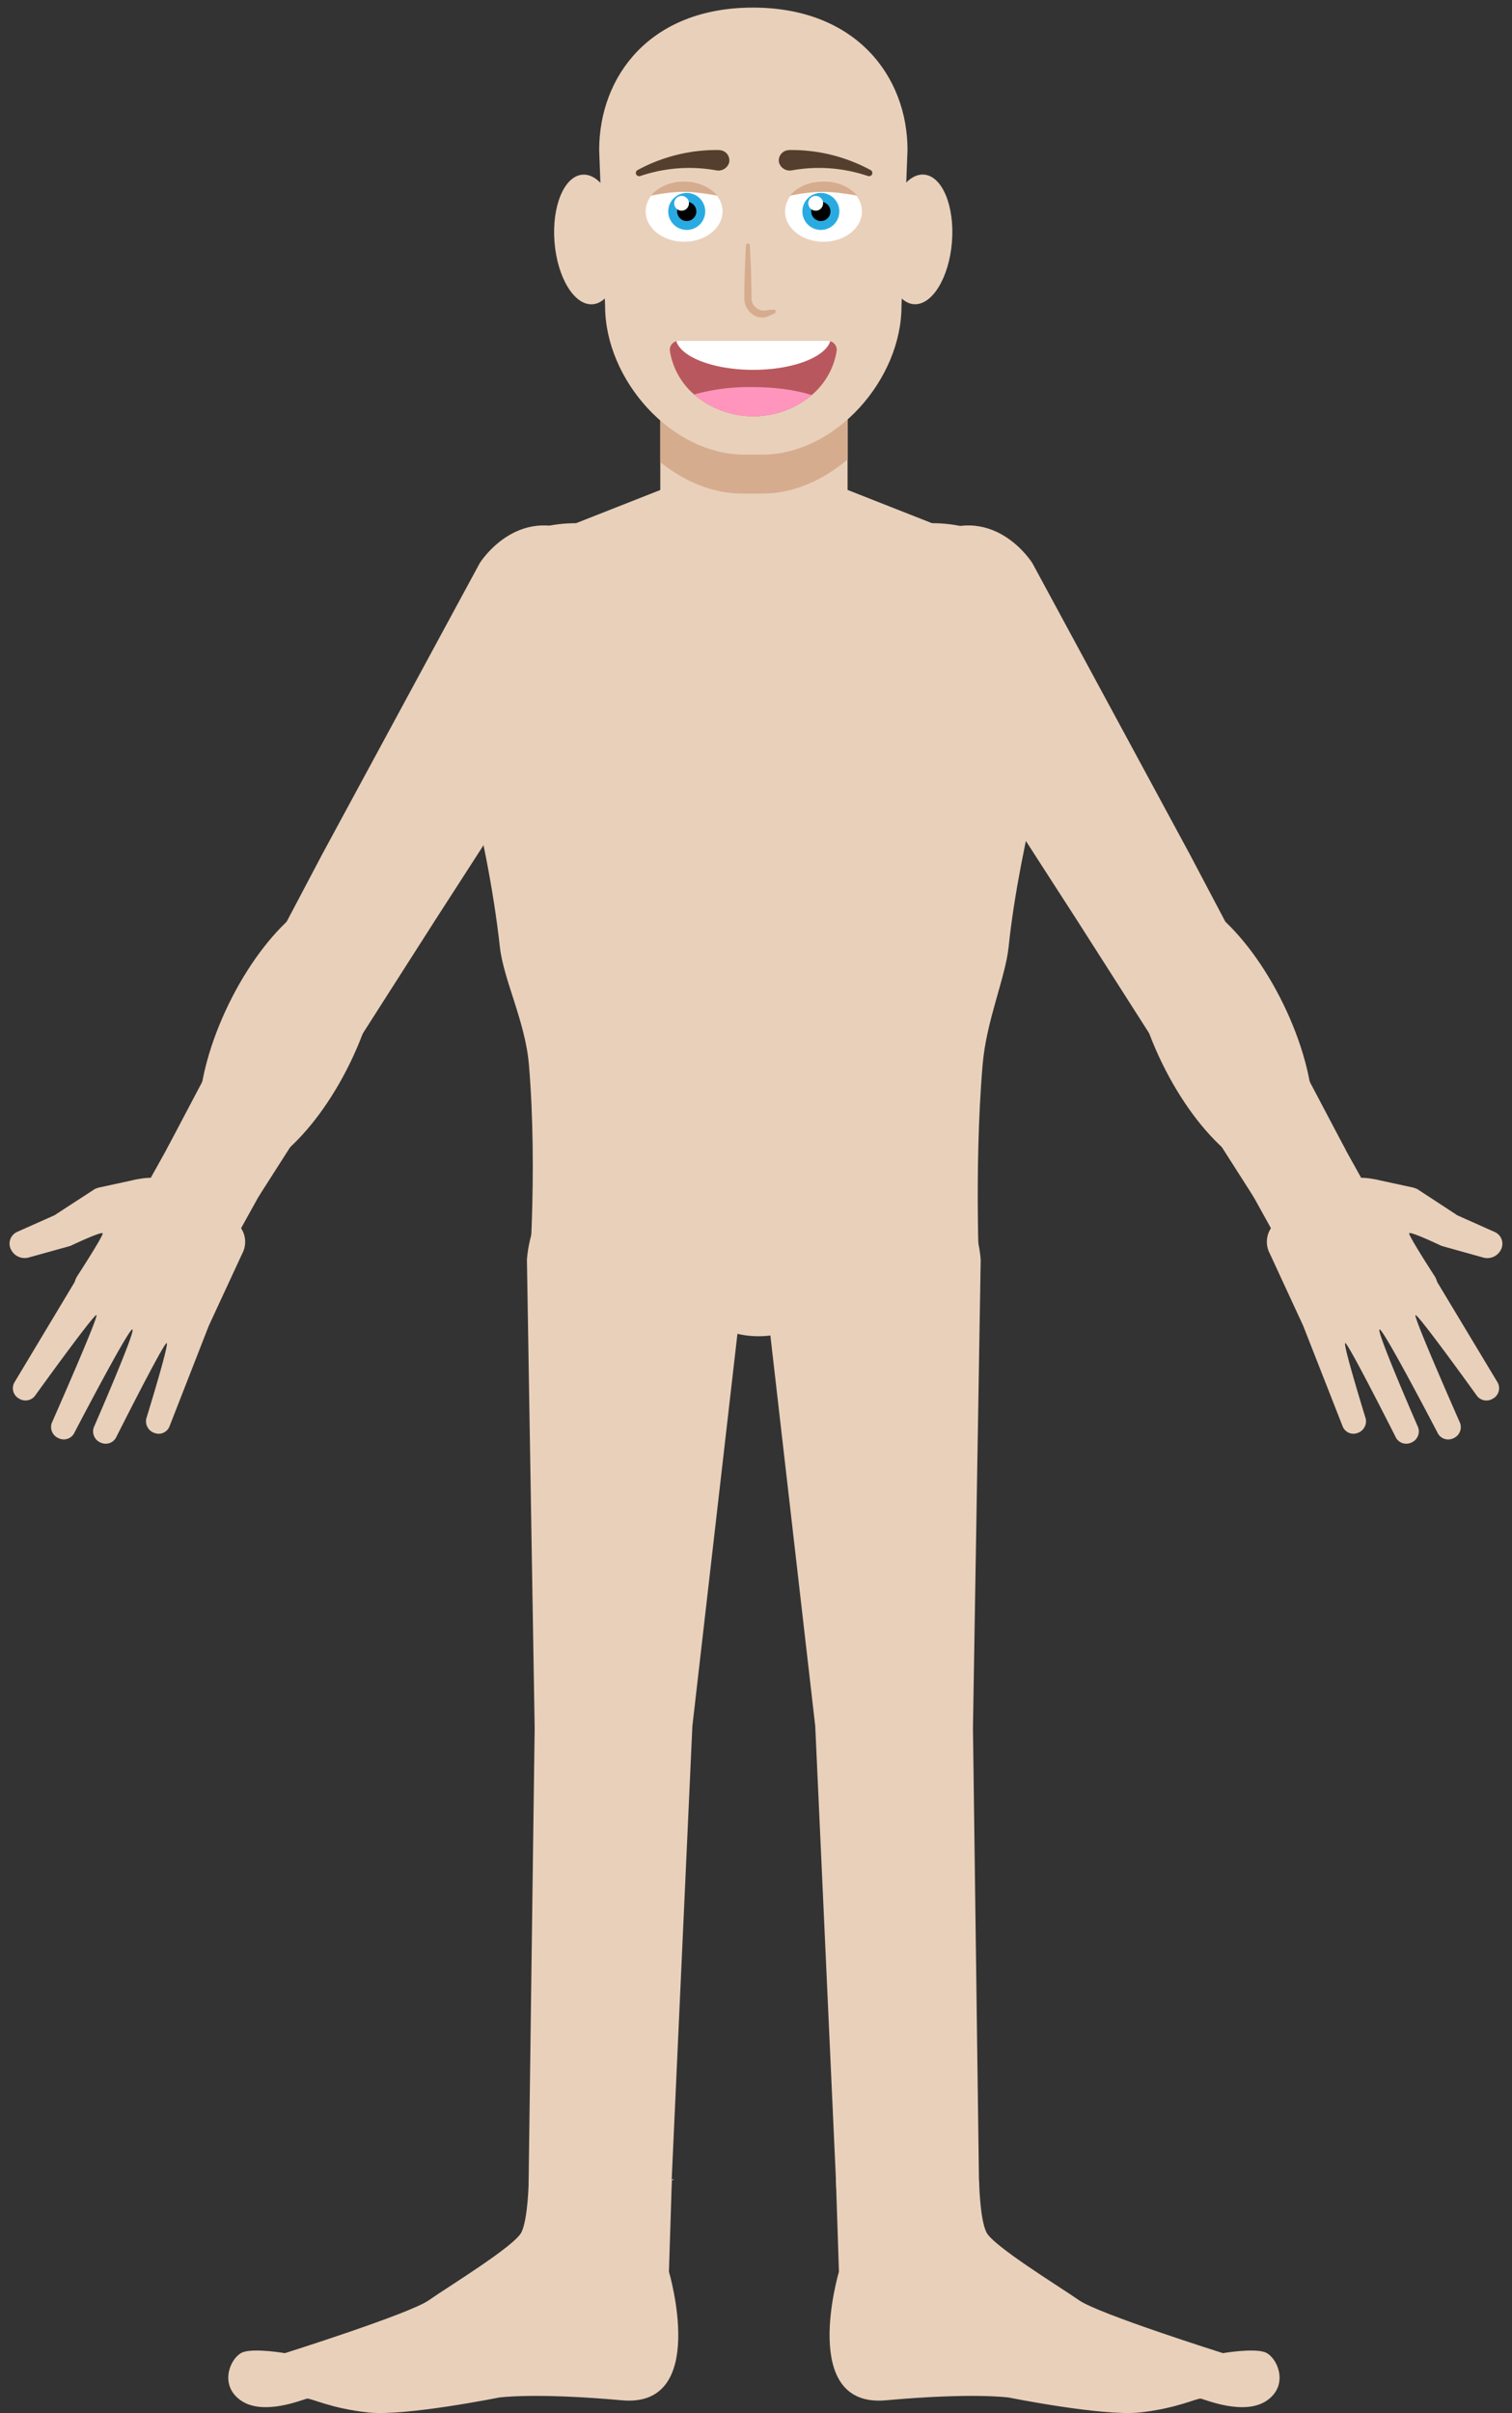 <svg id="Lichaam" xmlns="http://www.w3.org/2000/svg" viewBox="0 0 627.19 1000"><rect x="0" y="0" width="627.19" height="1000" fill="#333333" stroke="none"/><defs><style>.cls-1{fill:#e9d0ba;}.cls-2{fill:#d6ac8e;}.cls-3{fill:#b8585e;}.cls-4{fill:#ff95bd;}.cls-5{fill:#fff;}.cls-6{fill:#29abe2;}.cls-7{fill:#543f2f;}</style></defs><title>LICHAAM</title><path class="cls-1" d="M406.5,535.5H219s4.22-48.77.4-94.28c-1.49-17.82-10.54-35.14-12.06-48.84C202,343.71,186,292.12,186,292.12c-2-40.94,14.24-75.3,52.95-75.3l35-13.78H351.6l35,13.78c38.7,0,55,34.36,52.94,75.3,0,0-16.65,56.49-21.15,100.26-1.31,12.7-9.25,30.58-10.79,48.84C403.82,485.93,406.5,535.5,406.5,535.5Z"/><path class="cls-1" d="M345.45,172.9V197c-8.82,6.18-19,10-29.61,10h-7.31c-10.14,0-19.94-3.46-28.51-9.2V172.9Z"/><polygon class="cls-1" points="351.58 257.35 312.41 307.22 273.89 257.35 273.89 146.21 351.58 146.21 351.58 257.35"/><path class="cls-2" d="M351.58,156.16v34.26c-10.47,8.78-22.6,14.12-35.16,14.12h-8.68c-12,0-23.68-4.91-33.85-13V156.16Z"/><ellipse class="cls-1" cx="243.73" cy="99.22" rx="13.75" ry="26.94" transform="translate(-7.11 19.67) rotate(-4.55)"/><ellipse class="cls-1" cx="381.19" cy="99.22" rx="26.94" ry="13.75" transform="translate(252.02 471.33) rotate(-85.45)"/><path class="cls-1" d="M308.84,188.41h7.31c30.41,0,57.8-31.13,57.8-61.55l2.49-64.71c0-30.42-21.33-59-64.13-59s-63.77,28.63-63.77,59.05L251,126.86C251,157.28,278.42,188.41,308.84,188.41Z"/><path class="cls-3" d="M347.06,145.36a30.18,30.18,0,0,1-10.36,18.37,37.81,37.81,0,0,1-48.77-.25,30.17,30.17,0,0,1-10.07-18.12,3.67,3.67,0,0,1,2.68-3.94,4.39,4.39,0,0,1,1.46-.25h60.92a4.49,4.49,0,0,1,1.47.25A3.67,3.67,0,0,1,347.06,145.36Z"/><path class="cls-4" d="M336.7,163.73a37.81,37.81,0,0,1-48.77-.25,85.42,85.42,0,0,1,24-3.06C321.63,160.42,330.41,161.69,336.7,163.73Z"/><path class="cls-5" d="M344.39,141.42c-2.16,6.69-15.63,11.85-31.93,11.85s-29.77-5.16-31.92-11.85a4.39,4.39,0,0,1,1.46-.25h60.92A4.49,4.49,0,0,1,344.39,141.42Z"/><path class="cls-2" d="M321.44,129.79c-.7.37-1.41.67-2.12,1s-1.44.55-2.16.79l-.06,0-.28,0a7.13,7.13,0,0,1-4.69-1.34,8.07,8.07,0,0,1-3.39-6.38l0-2.07.07-4c.06-2.69.13-5.39.24-8.08s.22-5.39.42-8.09a.77.77,0,0,1,.83-.71.76.76,0,0,1,.71.71c.2,2.7.32,5.39.43,8.09s.17,5.39.23,8.08l.07,4,0,2a5.12,5.12,0,0,0,.29,1.51,4.94,4.94,0,0,0,1.85,2.42,6.37,6.37,0,0,0,2.89,1.07l-.34,0c.75-.13,1.52-.22,2.28-.31s1.53-.14,2.32-.14a.76.76,0,0,1,.36,1.43Z"/><ellipse class="cls-5" cx="283.77" cy="87.62" rx="15.95" ry="12.57"/><circle class="cls-6" cx="284.86" cy="87.62" r="7.67"/><circle cx="284.86" cy="87.62" r="3.99"/><circle class="cls-5" cx="282.72" cy="84.25" r="3.07"/><path class="cls-7" d="M297.87,62.17a68.84,68.84,0,0,0-33.32,8.27,1.38,1.38,0,0,0-.63,1.91,1.44,1.44,0,0,0,1.72.58,63.38,63.38,0,0,1,31.49-2.33,4.63,4.63,0,0,0,5.31-3.19,4.24,4.24,0,0,0-3.65-5.16A5.82,5.82,0,0,0,297.87,62.17Z"/><path class="cls-2" d="M297.51,81.06c-11.13-1.93-16-2.18-27.49,0,2.93-3.57,8-5.93,13.74-5.93S294.58,77.49,297.51,81.06Z"/><path class="cls-5" d="M357.55,87.62c0,6.94-7.14,12.57-15.95,12.57s-15.94-5.63-15.94-12.57a11,11,0,0,1,3.58-7.94,18.86,18.86,0,0,1,24.73,0A11.08,11.08,0,0,1,357.55,87.62Z"/><circle class="cls-6" cx="340.5" cy="87.62" r="7.67"/><circle cx="340.5" cy="87.62" r="3.99"/><circle class="cls-5" cx="338.36" cy="84.25" r="3.07"/><path class="cls-7" d="M327.73,62.17a68.9,68.9,0,0,1,33.33,8.27,1.39,1.39,0,0,1,.63,1.91,1.45,1.45,0,0,1-1.72.58,63.39,63.39,0,0,0-31.49-2.33,4.64,4.64,0,0,1-5.32-3.19,4.26,4.26,0,0,1,3.66-5.16A5.69,5.69,0,0,1,327.73,62.17Z"/><path class="cls-2" d="M355.51,81.06c-11.26-1.93-16.2-2.18-27.82,0,3-3.57,8.09-5.93,13.91-5.93S352.54,77.49,355.51,81.06Z"/><path class="cls-1" d="M278.7,903.16l-1.22,38.26S294.25,998,258,994.73s-51-1.15-51-1.15-38.79,7.81-54.17,6.2-23.87-6-25.48-5.74-18.13,7.35-27.54.69-3.91-18.36,1.14-20,17.22.46,17.22.46,51.65-16.28,59.68-21.91,35.72-22.49,38.47-28.23,3-21.36,3-21.36Z"/><path class="cls-1" d="M278.47,906.62l-59.22-.18,2.53-190.31-3.21-194s1.88-45,47.41-43.36S309.2,524,309.2,524l-22,191.37Z"/><path class="cls-1" d="M346.9,906.62l59.22-.18-2.53-190.31,3.21-194s-1.88-45-47.41-43.36S316.17,524,316.17,524l22,191.37Z"/><path class="cls-1" d="M346.74,903.16,348,941.42S331.19,998,367.46,994.73s51-1.15,51-1.15,38.79,7.81,54.17,6.2,23.88-6,25.48-5.74,18.14,7.35,27.55.69,3.9-18.36-1.15-20-17.22.46-17.22.46-51.64-16.28-59.68-21.91-35.71-22.49-38.47-28.23-3-21.36-3-21.36Z"/><path class="cls-1" d="M107.2,496,69.09,476.35l64.65-122.48L199,233.37s16.77-27,44.52-10,11.2,43,11.2,43l-74.3,115.12Z"/><path class="cls-1" d="M64.28,593.92a5.11,5.11,0,0,1-3.58-6.09s9.5-30.66,8.46-31.23-21.08,39.26-21.08,39.26a4.89,4.89,0,0,1-6.28,2,5,5,0,0,1-2.87-6.39s17.38-39.74,16-40.52-24.3,43.24-24.3,43.24A4.91,4.91,0,0,1,24.25,596a5,5,0,0,1-2.71-6.45S41,545.55,40,545s-25.59,33.59-25.59,33.59a5,5,0,0,1-6.54,1A4.89,4.89,0,0,1,5.92,573L31,531.24a9.37,9.37,0,0,1,.85-2.09s11-16.95,10.74-18-13,5-13,5l-.58.24L11.8,521.16A6.29,6.29,0,0,1,4.65,518a5.32,5.32,0,0,1,2.47-7.48l16.18-7.21-.57.23L39.41,492.7l1.38-.5,14.37-3.12c.55-.19,2.92-.58,3.51-.67a29.35,29.35,0,0,1,3.88-.31l9.29-16.69,37.45,20.83L100,509a10.29,10.29,0,0,1,.49,10.49L86.63,549.37l-16.38,41.9A4.82,4.82,0,0,1,64.28,593.92Z"/><ellipse class="cls-1" cx="120.03" cy="428.31" rx="63.6" ry="27.97" transform="translate(-317.52 348.29) rotate(-63.98)"/><path class="cls-1" d="M520,496l38.11-19.64L493.45,353.87l-65.21-120.5s-16.77-27-44.52-10-11.2,43-11.2,43l74.31,115.12Z"/><path class="cls-1" d="M562.91,593.92a5.11,5.11,0,0,0,3.58-6.09S557,557.17,558,556.6s21.08,39.26,21.08,39.26a4.9,4.9,0,0,0,6.28,2,5,5,0,0,0,2.87-6.39s-17.38-39.74-16-40.52,24.3,43.24,24.3,43.24a4.91,4.91,0,0,0,6.36,1.85,5,5,0,0,0,2.71-6.45s-19.46-44-18.44-44.58,25.59,33.59,25.59,33.59a5,5,0,0,0,6.55,1,4.89,4.89,0,0,0,1.93-6.66l-25.11-41.72a9.37,9.37,0,0,0-.85-2.09s-11-16.95-10.73-18,13,5,13,5l.58.24,17.24,4.81a6.31,6.31,0,0,0,7.16-3.13,5.33,5.33,0,0,0-2.48-7.48l-16.18-7.21.58.23L587.78,492.7l-1.38-.5L572,489.08c-.55-.19-2.91-.58-3.51-.67a29.21,29.21,0,0,0-3.88-.31l-9.28-16.69L517.9,492.24,527.2,509a10.26,10.26,0,0,0-.48,10.49l13.84,29.91L557,591.27A4.8,4.8,0,0,0,562.91,593.92Z"/><ellipse class="cls-1" cx="507.16" cy="428.31" rx="27.97" ry="63.6" transform="translate(-136.49 265.89) rotate(-26.02)"/><circle class="cls-1" cx="314.66" cy="514.92" r="38.85"/></svg>